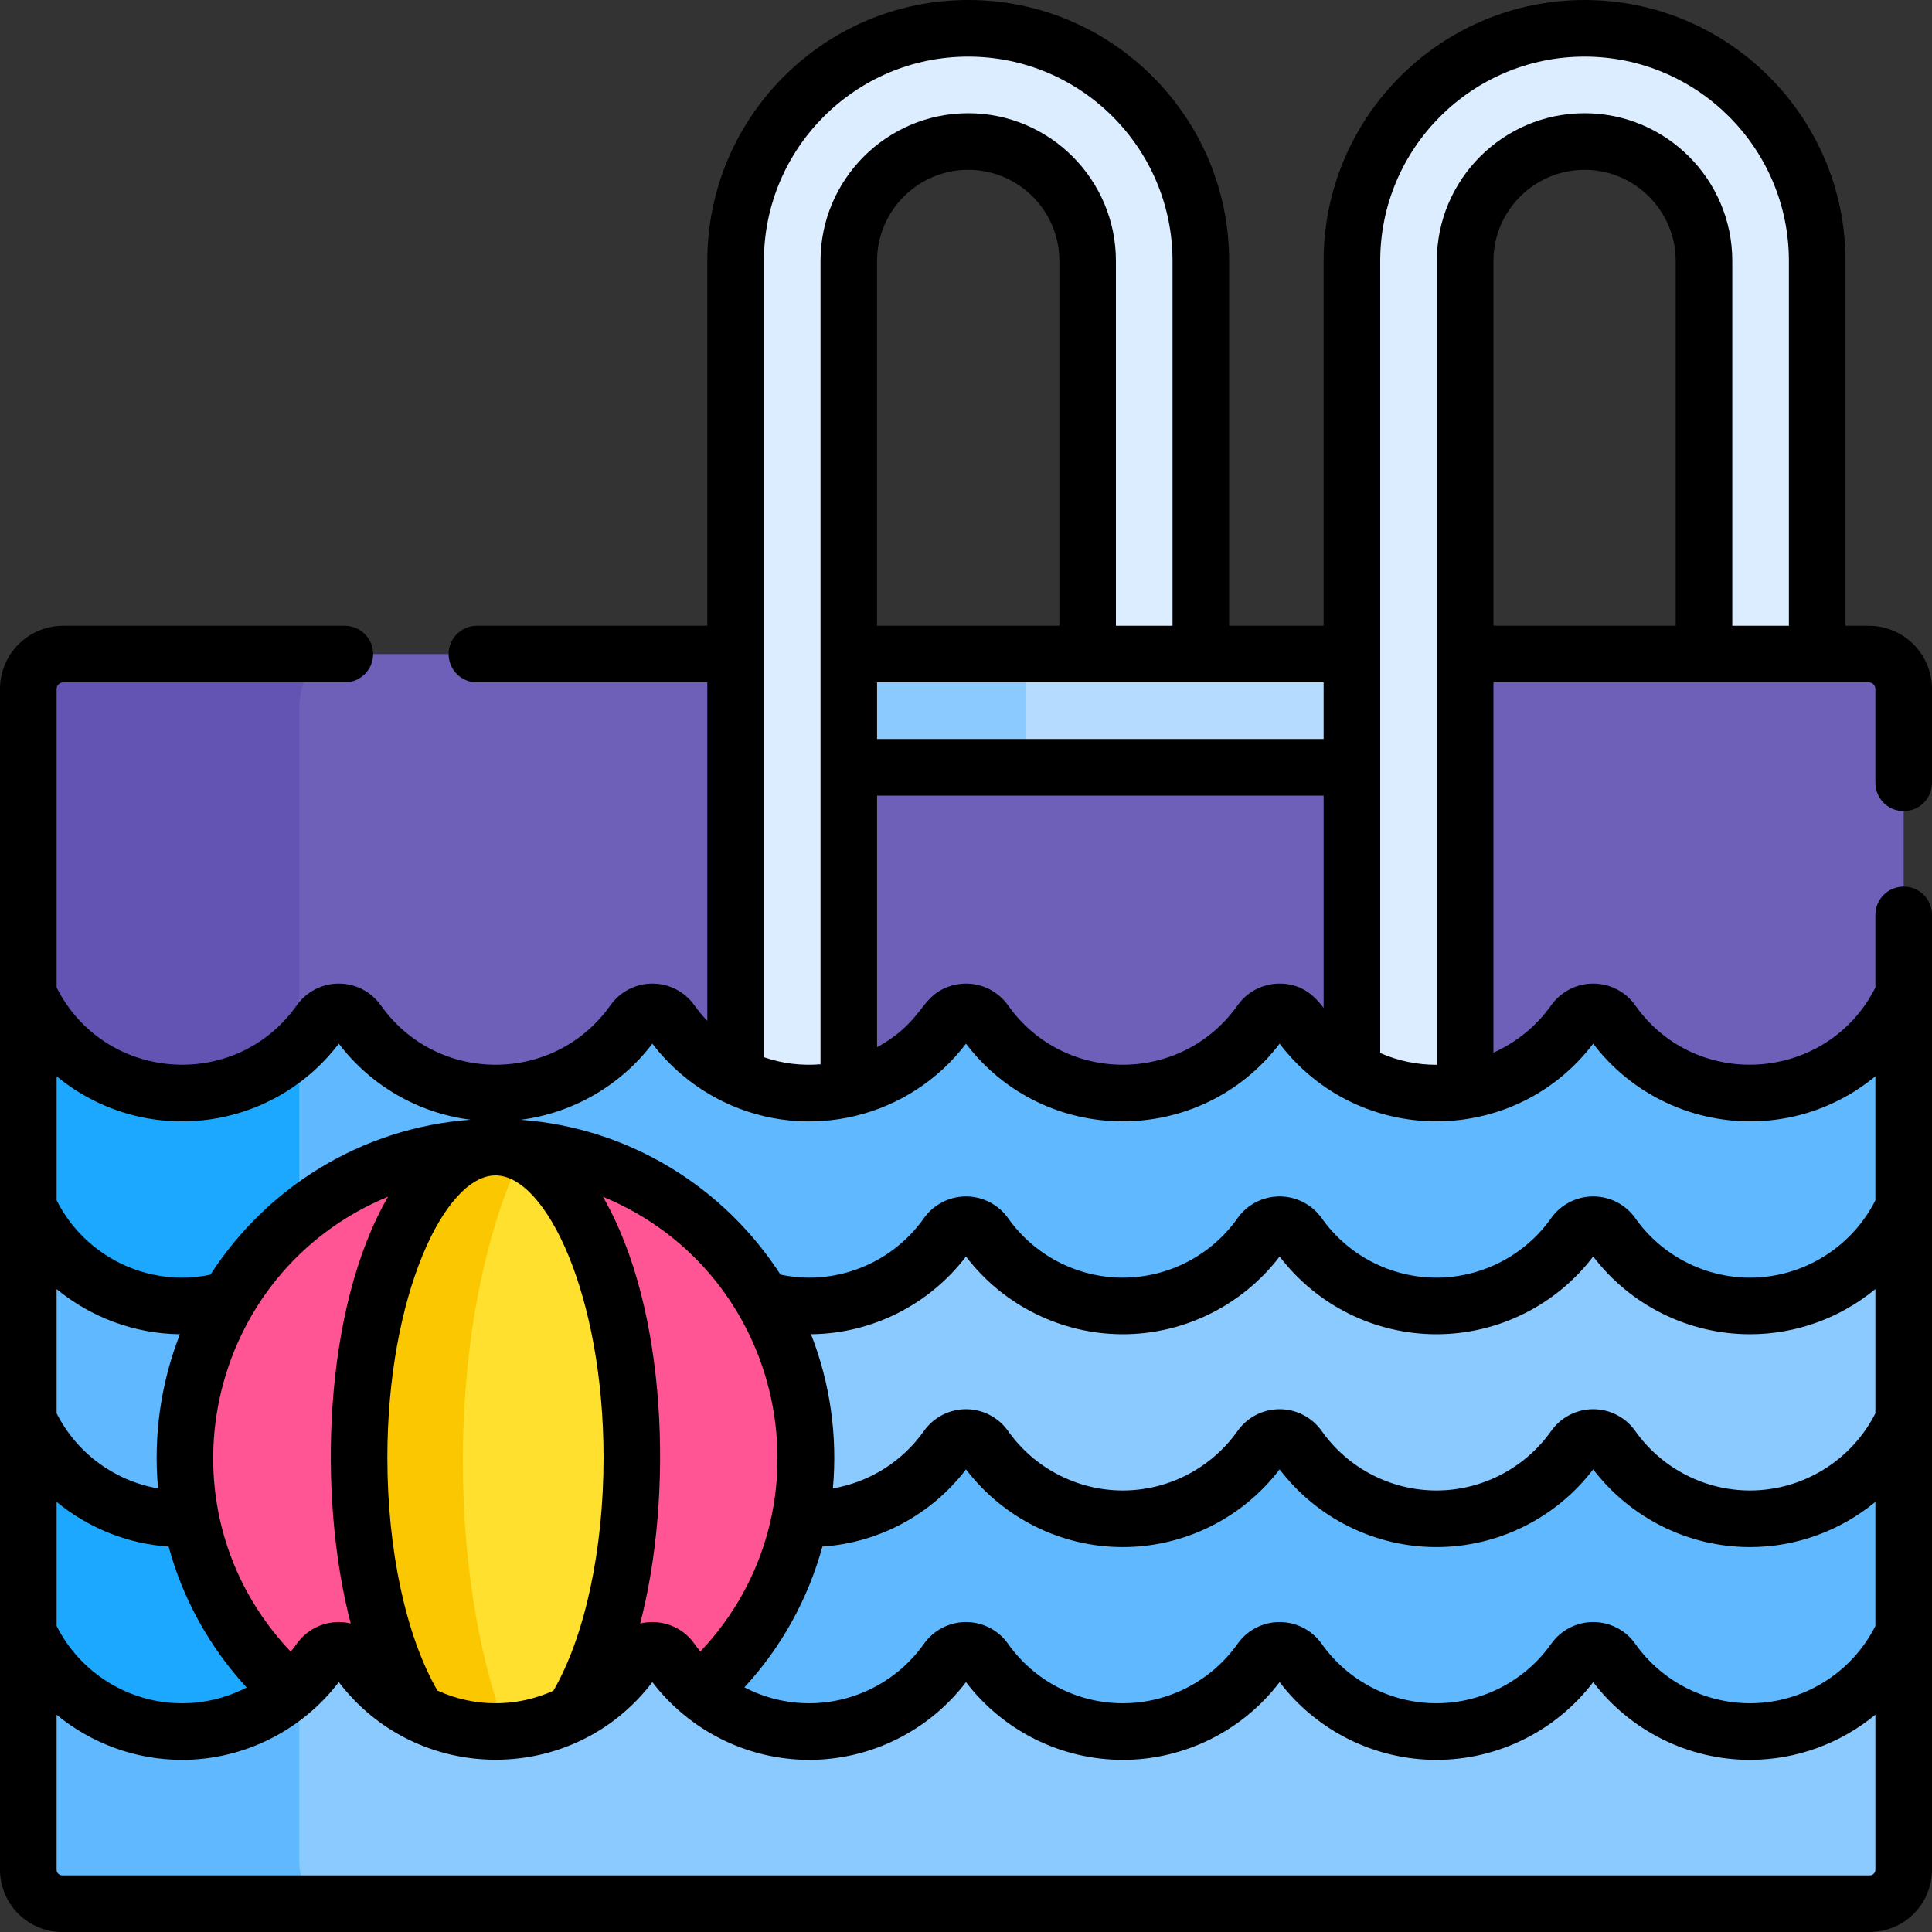 <svg width="30" height="30" viewBox="0 0 30 30" fill="none" xmlns="http://www.w3.org/2000/svg">
<rect x="0" y="0" width="30" height="30" fill="#333333" stroke="none"/>
<path d="M16.889 5.265H18.646V10.334H16.889V5.265Z" fill="#DBEDFF"/>
<path d="M26.459 5.265H28.217V10.334H26.459V5.265Z" fill="#DBEDFF"/>
<path d="M29.018 10.156H22.75L22.317 10.48H21.248L20.992 10.275H13.18L12.795 10.509H11.841L11.422 10.156H4.872L4.336 10.722V17.267H28.217L29.421 16.105L29.56 15.437V10.698C29.56 10.399 29.318 10.156 29.018 10.156Z" fill="#6E60B8"/>
<path d="M4.647 10.991C4.647 10.663 4.787 10.366 5.01 10.156H0.981C0.682 10.156 0.439 10.399 0.439 10.698V15.437L0.572 16.112L1.365 17.267H4.647V10.991Z" fill="#6353B2"/>
<path d="M21.145 11.914H15.794V10.156H21.145V11.914Z" fill="#B5DCFF"/>
<path d="M15.935 11.914H13.045V10.156H15.935V11.914Z" fill="#8BCAFF"/>
<path d="M16.889 4.052V5.735L17.095 5.851H18.416L18.646 5.736V4.052C18.646 2.06 17.026 0.439 15.034 0.439C13.042 0.439 11.422 2.06 11.422 4.052V16.828C11.767 16.996 12.155 17.091 12.565 17.091C12.777 17.091 12.982 17.065 13.18 17.018V4.052C13.18 3.029 14.012 2.197 15.034 2.197C16.057 2.197 16.889 3.029 16.889 4.052Z" fill="#DBEDFF"/>
<path d="M26.459 4.052V5.729L26.675 5.851H27.996L28.217 5.741V4.052C28.217 2.06 26.596 0.439 24.605 0.439C22.613 0.439 20.992 2.06 20.992 4.052V16.738C21.378 16.962 21.826 17.091 22.304 17.091C22.456 17.091 22.605 17.077 22.75 17.052V4.052C22.75 3.029 23.582 2.197 24.605 2.197C25.627 2.197 26.459 3.029 26.459 4.052Z" fill="#DBEDFF"/>
<path d="M29.56 18.741V15.437C29.148 16.343 28.235 16.974 27.174 16.974C26.289 16.974 25.508 16.536 25.033 15.864C24.89 15.662 24.588 15.662 24.445 15.864C23.97 16.536 23.189 16.974 22.304 16.974C21.42 16.974 20.638 16.536 20.163 15.864C20.02 15.662 19.719 15.662 19.575 15.864C19.101 16.536 18.319 16.974 17.434 16.974C16.55 16.974 15.768 16.536 15.294 15.864C15.15 15.662 14.849 15.662 14.706 15.864C14.231 16.536 13.449 16.974 12.565 16.974C11.68 16.974 10.898 16.536 10.424 15.864C10.281 15.662 9.979 15.662 9.836 15.864C9.361 16.536 8.58 16.974 7.695 16.974C6.811 16.974 6.029 16.536 5.554 15.864C5.411 15.662 5.109 15.662 4.966 15.864C4.794 16.109 4.58 16.321 4.336 16.494V26.945H29.177L29.56 25.351V22.046L29.392 21.74V19.62L29.56 18.741Z" fill="#60B9FE"/>
<path d="M4.647 16.237C4.175 16.693 3.534 16.974 2.826 16.974C1.765 16.974 0.852 16.343 0.439 15.437V18.741L0.604 19.533V21.915L0.439 22.046V25.351L0.755 26.945H4.647V16.237Z" fill="#1CA8FF"/>
<path d="M3.545 20.177C3.316 20.243 3.076 20.279 2.826 20.279C1.765 20.279 0.852 19.648 0.439 18.742V22.046C0.852 22.953 1.765 23.583 2.826 23.583C2.873 23.583 2.919 23.581 2.965 23.579L3.177 23.351L3.631 20.509L3.545 20.177Z" fill="#60B9FE"/>
<path d="M27.174 20.279C26.29 20.279 25.508 19.84 25.034 19.169C24.89 18.966 24.589 18.966 24.445 19.169C23.971 19.84 23.189 20.279 22.305 20.279C21.42 20.279 20.638 19.84 20.164 19.169C20.02 18.966 19.719 18.966 19.576 19.169C19.101 19.84 18.319 20.279 17.435 20.279C16.55 20.279 15.769 19.84 15.294 19.169C15.151 18.966 14.849 18.966 14.706 19.169C14.231 19.84 13.45 20.279 12.565 20.279C12.314 20.279 12.071 20.242 11.841 20.176L11.746 20.47L12.073 23.292L12.422 23.579C12.47 23.581 12.517 23.583 12.565 23.583C13.45 23.583 14.231 23.145 14.706 22.474C14.849 22.271 15.151 22.271 15.294 22.474C15.769 23.145 16.55 23.583 17.435 23.583C18.319 23.583 19.101 23.145 19.576 22.474C19.719 22.271 20.02 22.271 20.164 22.474C20.638 23.145 21.42 23.583 22.305 23.583C23.189 23.583 23.971 23.145 24.445 22.474C24.589 22.271 24.89 22.271 25.034 22.474C25.508 23.145 26.29 23.583 27.174 23.583C28.235 23.583 29.148 22.953 29.561 22.046V18.741C29.148 19.648 28.235 20.279 27.174 20.279Z" fill="#8BCAFF"/>
<path d="M7.693 17.813C5.03 17.813 2.871 19.971 2.871 22.634C2.871 24.082 3.51 25.38 4.521 26.264L4.694 26.437H5.935L6.774 27.14H8.649L9.685 26.378H10.573L10.866 26.262C11.876 25.378 12.514 24.081 12.514 22.634C12.514 19.971 10.355 17.813 7.693 17.813Z" fill="#FF5595"/>
<path d="M8.113 17.908L7.844 18.053L7.141 20.309L6.844 23.253L7.478 26.622L7.843 27.096L8.835 26.808L8.9 26.594C9.45 25.723 9.81 24.275 9.81 22.634C9.81 20.299 9.081 18.352 8.113 17.908Z" fill="#FFE02F"/>
<path d="M7.187 22.688C7.187 20.794 7.544 19.091 8.114 17.908C7.978 17.846 7.838 17.813 7.694 17.813C6.524 17.813 5.576 19.971 5.576 22.634C5.576 24.273 5.936 25.72 6.484 26.591L6.63 26.888L7.694 27.14L7.939 27.069C7.472 25.917 7.187 24.379 7.187 22.688Z" fill="#FBC700"/>
<path d="M27.174 26.888C26.289 26.888 25.508 26.45 25.033 25.779C24.89 25.576 24.588 25.576 24.445 25.779C23.971 26.45 23.189 26.888 22.304 26.888C21.42 26.888 20.638 26.45 20.163 25.779C20.02 25.576 19.719 25.576 19.575 25.779C19.101 26.45 18.319 26.888 17.434 26.888C16.55 26.888 15.768 26.45 15.294 25.779C15.15 25.576 14.849 25.576 14.706 25.779C14.231 26.45 13.449 26.888 12.565 26.888C11.68 26.888 10.899 26.45 10.424 25.779C10.281 25.576 9.979 25.576 9.836 25.779C9.361 26.45 8.58 26.888 7.695 26.888C6.811 26.888 6.029 26.45 5.554 25.779C5.411 25.576 5.109 25.576 4.966 25.779C4.794 26.023 4.58 26.235 4.336 26.408V29.113L4.757 29.561H29.032C29.324 29.561 29.56 29.325 29.56 29.033V25.351C29.148 26.257 28.235 26.888 27.174 26.888Z" fill="#8BCAFF"/>
<path d="M4.647 28.882V26.151C4.175 26.607 3.534 26.888 2.826 26.888C1.765 26.888 0.852 26.257 0.439 25.351V29.033C0.439 29.324 0.676 29.561 0.967 29.561H4.871C4.731 29.37 4.647 29.136 4.647 28.882Z" fill="#60B9FE"/>
<path d="M29.019 9.717H28.657V4.052C28.657 1.818 26.839 0 24.605 0C22.371 0 20.553 1.818 20.553 4.052V9.717H19.086V4.052C19.086 1.818 17.269 0 15.035 0C12.8 0 10.983 1.818 10.983 4.052V9.717H7.405C7.162 9.717 6.966 9.914 6.966 10.156C6.966 10.399 7.162 10.596 7.405 10.596H10.983V15.852C10.906 15.771 10.838 15.688 10.783 15.611C10.634 15.399 10.39 15.273 10.13 15.273C9.871 15.273 9.627 15.399 9.478 15.611C8.608 16.84 6.784 16.841 5.914 15.611C5.764 15.399 5.52 15.273 5.261 15.273C5.001 15.273 4.757 15.399 4.608 15.611C3.656 16.956 1.619 16.8 0.879 15.334V10.698C0.879 10.642 0.925 10.596 0.981 10.596H5.354C5.597 10.596 5.794 10.399 5.794 10.156C5.794 9.914 5.597 9.717 5.354 9.717H0.981C0.44 9.717 0 10.157 0 10.698V29.033C0 29.566 0.434 30 0.967 30H29.033C29.566 30 30 29.566 30 29.033C30 28.864 30 14.367 30 14.206C30 13.963 29.803 13.767 29.561 13.767C29.318 13.767 29.121 13.963 29.121 14.206V15.334C28.382 16.799 26.343 16.956 25.392 15.611C25.243 15.399 24.999 15.273 24.739 15.273C24.48 15.273 24.236 15.399 24.086 15.611C23.861 15.93 23.546 16.186 23.19 16.346V10.596H29.019C29.075 10.596 29.121 10.642 29.121 10.698V12.155C29.121 12.398 29.318 12.595 29.56 12.595C29.803 12.595 30 12.398 30 12.155V10.698C30 10.157 29.56 9.717 29.019 9.717ZM21.432 4.052C21.432 2.302 22.855 0.879 24.605 0.879C26.354 0.879 27.778 2.302 27.778 4.052V9.717H26.899V4.052C26.899 2.787 25.87 1.758 24.605 1.758C23.34 1.758 22.311 2.787 22.311 4.052V16.534C22.004 16.534 21.713 16.474 21.432 16.351C21.432 15.754 21.432 4.481 21.432 4.052ZM19.87 15.273C19.61 15.273 19.366 15.399 19.217 15.611C18.347 16.84 16.523 16.841 15.653 15.611C15.503 15.399 15.259 15.273 15 15.273C14.903 15.273 14.808 15.291 14.719 15.324C14.273 15.492 14.341 15.862 13.619 16.261V12.354H20.553V15.651C20.381 15.42 20.174 15.273 19.87 15.273ZM16.45 9.717H13.619V4.052C13.619 3.272 14.254 2.637 15.034 2.637C15.815 2.637 16.45 3.272 16.45 4.052V9.717H16.45ZM20.553 11.475H13.619V10.596H20.553V11.475ZM11.862 4.052C11.862 2.302 13.285 0.879 15.034 0.879C16.784 0.879 18.207 2.302 18.207 4.052V9.717H17.328V4.052C17.328 2.787 16.299 1.758 15.034 1.758C13.77 1.758 12.741 2.787 12.741 4.052V16.526C12.442 16.55 12.153 16.516 11.862 16.416C11.862 15.882 11.862 4.588 11.862 4.052ZM12.593 20.718C13.538 20.709 14.428 20.261 15 19.511C15.578 20.269 16.48 20.718 17.435 20.718C18.39 20.718 19.292 20.269 19.87 19.511C20.447 20.269 21.349 20.718 22.305 20.718C23.26 20.718 24.162 20.269 24.739 19.511C25.317 20.269 26.219 20.718 27.174 20.718C27.897 20.718 28.582 20.461 29.121 20.017V21.946C28.751 22.677 27.997 23.144 27.174 23.144C26.467 23.144 25.801 22.798 25.392 22.22C25.243 22.009 24.999 21.882 24.739 21.882C24.48 21.882 24.236 22.009 24.087 22.22C23.678 22.798 23.011 23.144 22.305 23.144C21.598 23.144 20.931 22.798 20.523 22.22C20.373 22.008 20.129 21.882 19.87 21.882C19.61 21.882 19.366 22.008 19.217 22.22C18.808 22.798 18.142 23.144 17.435 23.144C16.728 23.144 16.062 22.798 15.653 22.22C15.503 22.008 15.259 21.882 15 21.882C14.741 21.882 14.497 22.008 14.347 22.22C14.01 22.697 13.498 23.015 12.933 23.112C13.007 22.3 12.891 21.48 12.596 20.725C12.595 20.723 12.594 20.72 12.593 20.718ZM12.77 24.015C13.648 23.956 14.464 23.519 15 22.816C15.578 23.574 16.48 24.023 17.435 24.023C18.39 24.023 19.292 23.574 19.87 22.816C20.447 23.574 21.349 24.023 22.305 24.023C23.26 24.023 24.162 23.573 24.739 22.816C25.317 23.573 26.219 24.023 27.174 24.023C27.897 24.023 28.582 23.765 29.121 23.321V25.248C28.752 25.98 27.998 26.448 27.174 26.448C26.467 26.448 25.801 26.103 25.392 25.525C25.243 25.313 24.999 25.187 24.739 25.187C24.48 25.187 24.236 25.313 24.087 25.525C23.678 26.103 23.011 26.448 22.305 26.448C21.598 26.448 20.931 26.103 20.523 25.525C20.373 25.313 20.129 25.187 19.87 25.187H19.87C19.61 25.187 19.366 25.313 19.217 25.525C18.808 26.103 18.142 26.448 17.435 26.448C16.728 26.448 16.062 26.103 15.653 25.525C15.503 25.313 15.259 25.187 15 25.187C14.741 25.187 14.497 25.313 14.347 25.525C13.938 26.103 13.272 26.448 12.565 26.448C12.21 26.448 11.866 26.361 11.559 26.201C12.135 25.577 12.548 24.826 12.77 24.015ZM10.875 25.645C10.874 25.644 10.873 25.642 10.872 25.641C10.841 25.603 10.811 25.564 10.783 25.525C10.634 25.313 10.39 25.187 10.13 25.187H10.13C10.066 25.187 10.002 25.195 9.94 25.21C10.459 23.232 10.366 20.315 9.361 18.582C12.206 19.758 12.982 23.419 10.875 25.645ZM6.792 26.251C6.304 25.407 6.015 24.068 6.015 22.634C6.015 20.126 6.901 18.252 7.694 18.252C8.486 18.252 9.372 20.126 9.372 22.634C9.372 24.07 9.082 25.41 8.593 26.254C8.021 26.513 7.368 26.514 6.792 26.251ZM2.454 23.112C1.781 22.995 1.192 22.565 0.879 21.946V20.017C1.41 20.454 2.083 20.71 2.794 20.718C2.497 21.476 2.38 22.298 2.454 23.112ZM2.618 24.015C2.839 24.827 3.253 25.578 3.83 26.203C3.523 26.362 3.18 26.448 2.826 26.448C2.002 26.448 1.248 25.98 0.879 25.248V23.321C1.366 23.722 1.972 23.971 2.618 24.015ZM4.608 25.525C4.607 25.526 4.607 25.526 4.606 25.527C4.578 25.566 4.549 25.604 4.519 25.641C4.517 25.643 4.515 25.645 4.514 25.647C2.388 23.404 3.193 19.753 6.026 18.582C5.021 20.316 4.928 23.232 5.446 25.209C5.386 25.195 5.324 25.187 5.261 25.187C5.001 25.187 4.757 25.313 4.608 25.525ZM5.261 16.206C5.747 16.845 6.477 17.281 7.306 17.387C5.612 17.512 4.139 18.441 3.267 19.793C2.291 19.996 1.317 19.507 0.879 18.638V16.712C2.219 17.817 4.206 17.59 5.261 16.206ZM29.121 29.033C29.121 29.081 29.081 29.121 29.033 29.121H0.967C0.918 29.121 0.879 29.081 0.879 29.033V26.627C1.418 27.07 2.103 27.327 2.826 27.327C3.787 27.327 4.687 26.871 5.261 26.12C6.479 27.719 8.9 27.734 10.13 26.12C10.69 26.855 11.585 27.327 12.565 27.327C13.52 27.327 14.422 26.878 15 26.12C15.578 26.878 16.48 27.327 17.435 27.327C18.39 27.327 19.292 26.878 19.87 26.12C20.447 26.878 21.349 27.327 22.305 27.327C23.26 27.327 24.162 26.878 24.739 26.12C25.317 26.878 26.219 27.327 27.174 27.327C27.897 27.327 28.582 27.07 29.121 26.626V29.033H29.121ZM29.121 16.712V18.638C28.752 19.37 27.997 19.839 27.174 19.839C26.467 19.839 25.801 19.494 25.392 18.915C25.243 18.704 24.999 18.578 24.739 18.578C24.48 18.578 24.236 18.704 24.086 18.915C23.677 19.494 23.011 19.839 22.304 19.839C21.598 19.839 20.931 19.494 20.523 18.915C20.373 18.704 20.129 18.578 19.869 18.578C19.61 18.578 19.366 18.704 19.217 18.915C18.808 19.494 18.142 19.839 17.435 19.839C16.728 19.839 16.062 19.494 15.653 18.915C15.503 18.704 15.259 18.578 15 18.578C14.741 18.578 14.497 18.704 14.347 18.915C13.938 19.494 13.272 19.839 12.565 19.839C12.416 19.839 12.266 19.823 12.119 19.792C11.248 18.441 9.776 17.512 8.084 17.388C8.915 17.281 9.645 16.843 10.13 16.206C10.428 16.597 10.812 16.903 11.23 17.106H11.23C12.545 17.745 14.122 17.36 15 16.206C16.227 17.817 18.646 17.811 19.87 16.206C21.099 17.818 23.519 17.81 24.739 16.206C25.785 17.579 27.774 17.824 29.121 16.712ZM23.19 4.052C23.19 3.272 23.825 2.637 24.605 2.637C25.385 2.637 26.02 3.272 26.02 4.052V9.717H23.19V4.052H23.19Z" fill="black"/>
</svg>
